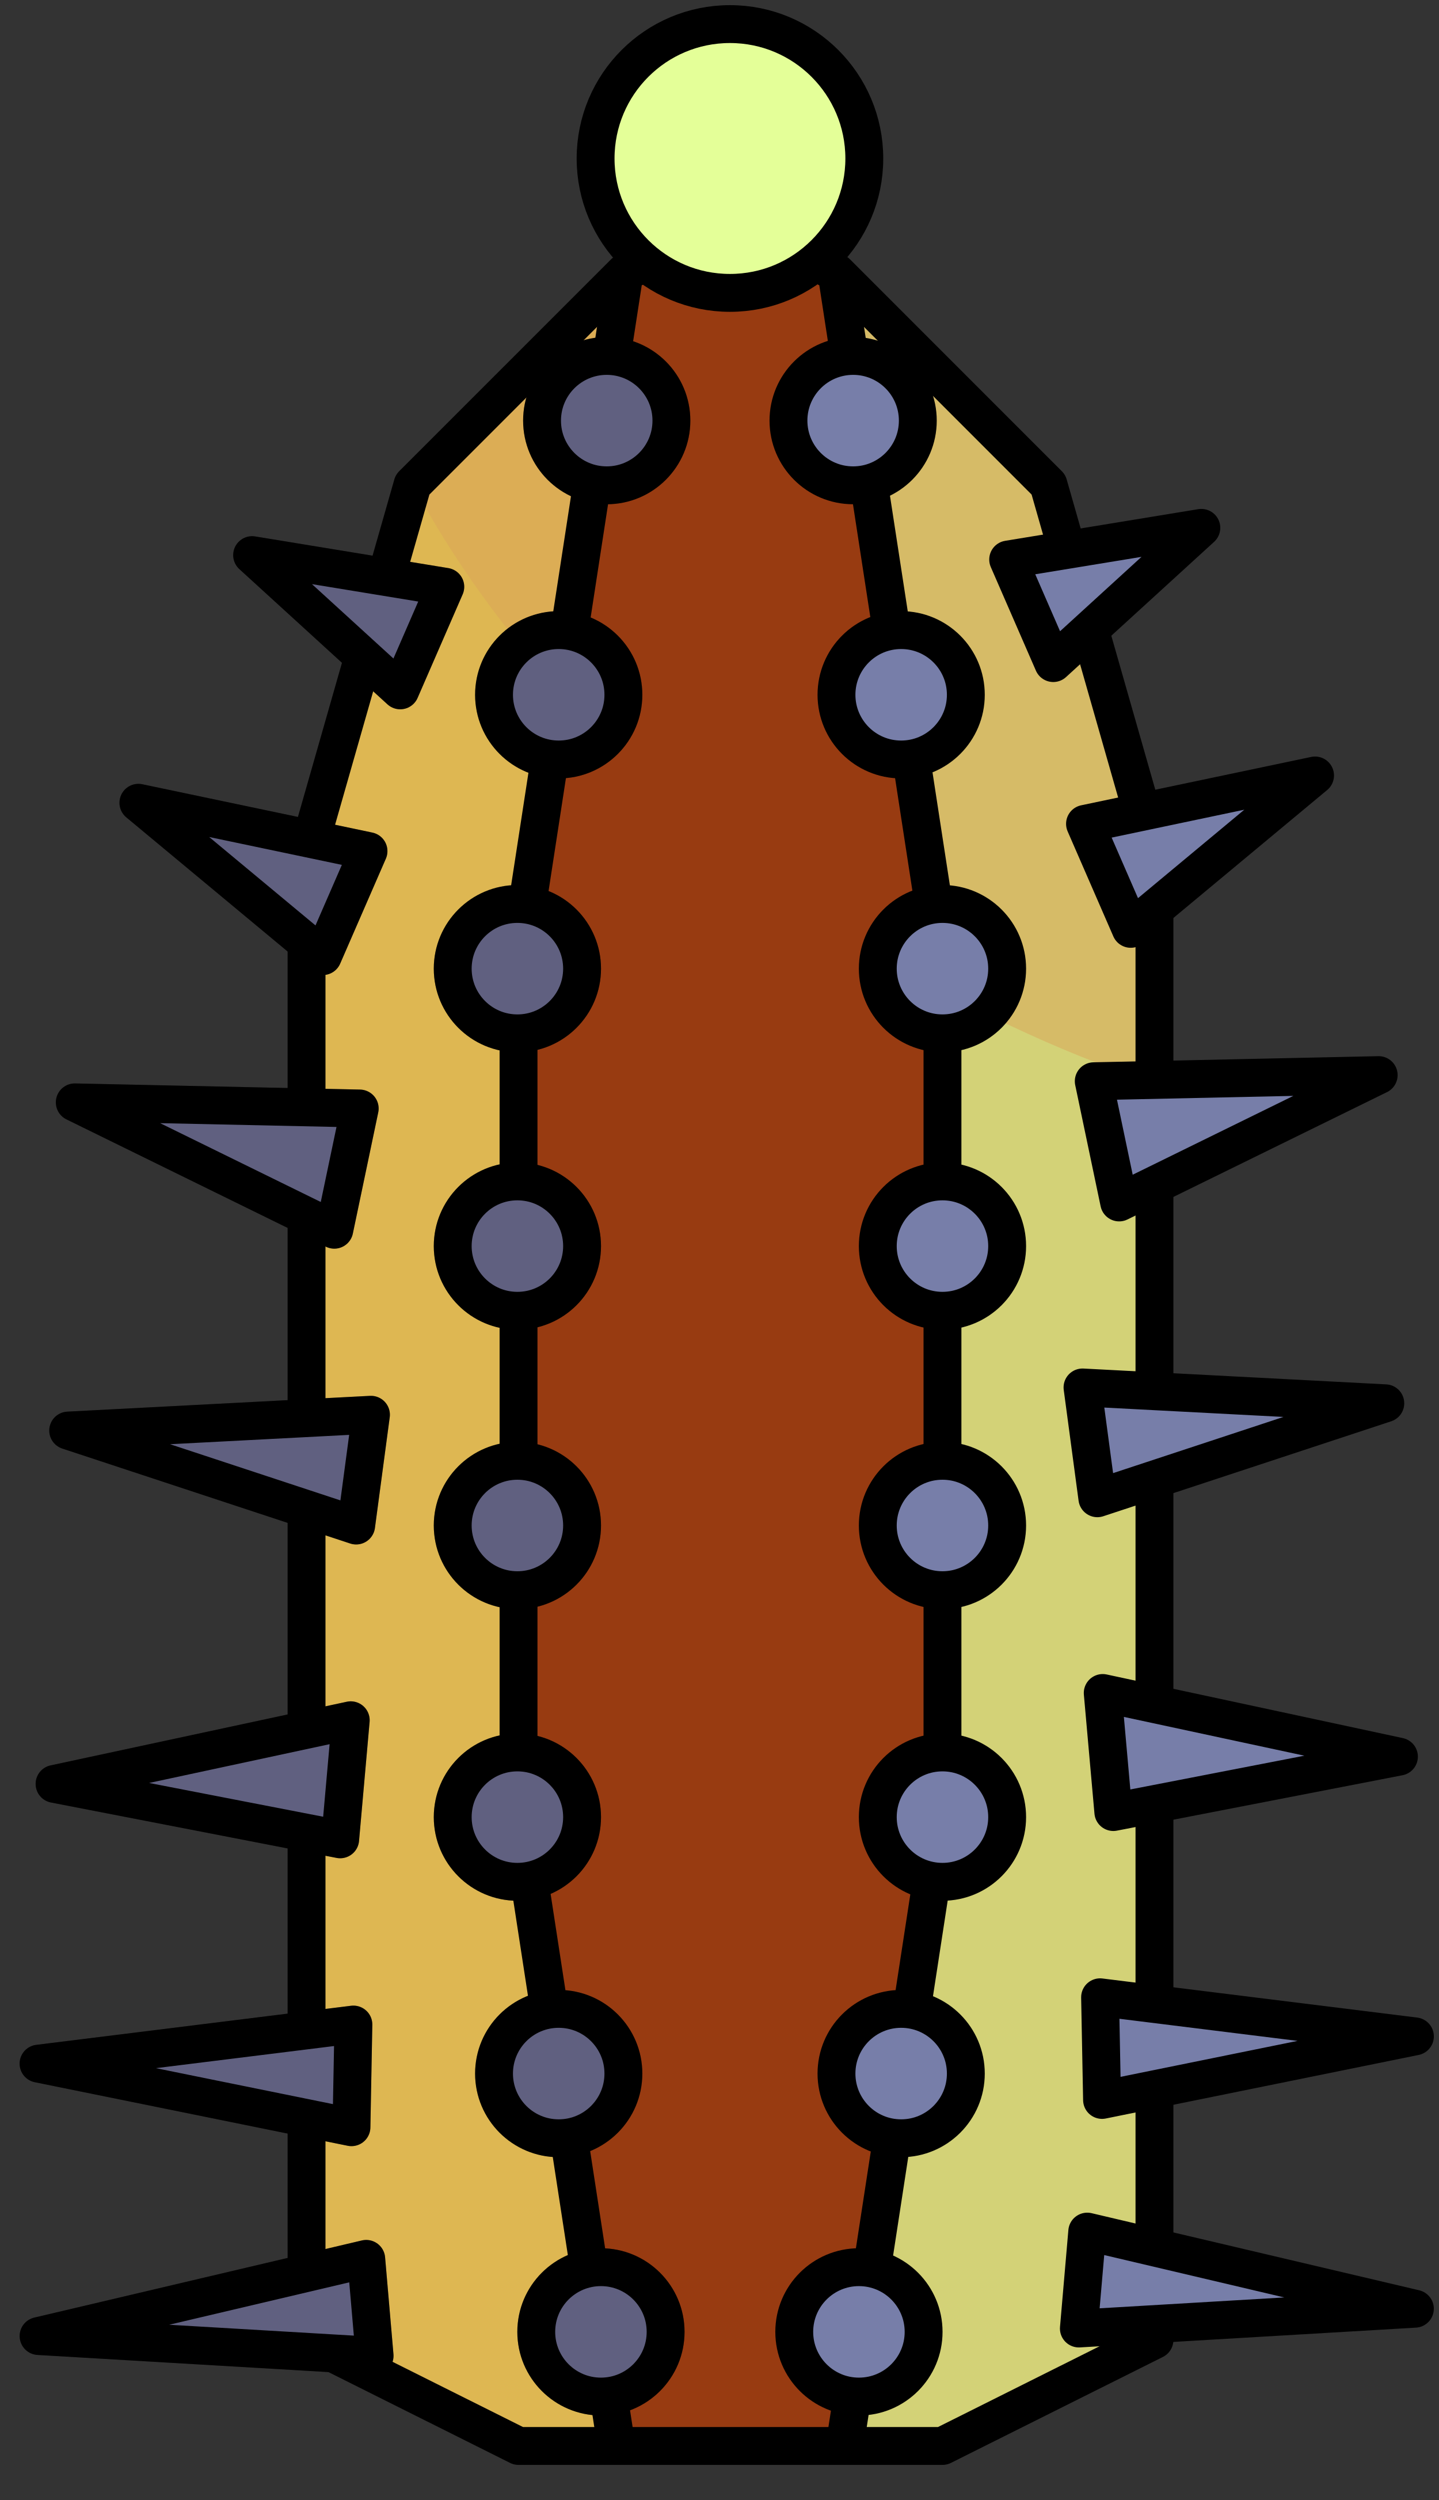 <?xml version="1.0" encoding="UTF-8" standalone="no"?><!DOCTYPE svg PUBLIC "-//W3C//DTD SVG 1.1//EN" "http://www.w3.org/Graphics/SVG/1.1/DTD/svg11.dtd"><svg width="100%" height="100%" viewBox="0 0 38 66" version="1.1" xmlns="http://www.w3.org/2000/svg" xmlns:xlink="http://www.w3.org/1999/xlink" xml:space="preserve" xmlns:serif="http://www.serif.com/" style="fill-rule:evenodd;clip-rule:evenodd;stroke-linecap:round;stroke-linejoin:round;stroke-miterlimit:1.5;"><rect x="0" y="0" width="38" height="66" fill="#333333" stroke="none"/><g id="cactus13"><path d="M30.486,44.981l0,-22.391l-2.799,-9.796l-5.597,-5.597l-2.799,-1.4l-2.799,1.4l-5.598,5.597l-2.799,9.796l0,39.184l5.598,2.798l11.195,0l5.598,-2.798l0,-16.793Z" style="fill:#deb752;"/><clipPath id="_clip1"><path d="M30.486,44.981l0,-22.391l-2.799,-9.796l-5.597,-5.597l-2.799,-1.4l-2.799,1.4l-5.598,5.597l-2.799,9.796l0,39.184l5.598,2.798l11.195,0l5.598,-2.798l0,-16.793Z"/></clipPath><g clip-path="url(#_clip1)"><path d="M31.821,3.666l-12.53,1.247l-0.891,62.903l17.684,-3.244l-4.263,-60.906Z" style="fill:#d3d277;stroke:#000;stroke-width:1px;"/><path d="M34.559,4.662c9.707,6.793 14.58,16.605 10.876,21.898c-3.704,5.293 -14.592,4.076 -24.299,-2.717c-9.707,-6.793 -14.58,-16.606 -10.876,-21.899c3.704,-5.292 14.592,-4.075 24.299,2.718Z" style="fill:#daa459;fill-opacity:0.5;"/><path d="M13.693,25.389l2.799,-18.192l2.799,-1.4l2.799,1.4l2.798,18.192l0,22.391l-2.798,18.192l-5.598,0l-2.799,-18.192l0,-22.391Z" style="fill:#983b11;stroke:#000;stroke-width:1px;"/></g><path d="M30.486,44.981l0,-22.391l-2.799,-9.796l-5.597,-5.597l-2.799,-1.4l-2.799,1.4l-5.598,5.597l-2.799,9.796l0,39.184l5.598,2.798l11.195,0l5.598,-2.798l0,-16.793Z" style="fill:none;stroke:#000;stroke-width:1px;"/><g><circle cx="19.276" cy="4.184" r="3.548" style="fill:#e4ff98;stroke:#000;stroke-width:1px;"/></g><g><circle cx="22.529" cy="11.104" r="1.708" style="fill:#777ea9;stroke:#000;stroke-width:1px;"/><circle cx="23.797" cy="18.342" r="1.708" style="fill:#777ea9;stroke:#000;stroke-width:1px;"/><circle cx="24.888" cy="25.572" r="1.708" style="fill:#777ea9;stroke:#000;stroke-width:1px;"/><circle cx="24.888" cy="32.896" r="1.708" style="fill:#777ea9;stroke:#000;stroke-width:1px;"/><circle cx="24.888" cy="47.971" r="1.708" style="fill:#777ea9;stroke:#000;stroke-width:1px;"/><circle cx="23.797" cy="54.741" r="1.708" style="fill:#777ea9;stroke:#000;stroke-width:1px;"/><circle cx="22.682" cy="61.56" r="1.708" style="fill:#777ea9;stroke:#000;stroke-width:1px;"/><circle cx="24.888" cy="40.272" r="1.708" style="fill:#777ea9;stroke:#000;stroke-width:1px;"/></g><g><circle cx="16.022" cy="11.104" r="1.708" style="fill:#777ea9;stroke:#000;stroke-width:1px;"/><circle cx="14.754" cy="18.342" r="1.708" style="fill:#777ea9;stroke:#000;stroke-width:1px;"/><circle cx="13.663" cy="25.572" r="1.708" style="fill:#777ea9;stroke:#000;stroke-width:1px;"/><circle cx="13.663" cy="32.896" r="1.708" style="fill:#777ea9;stroke:#000;stroke-width:1px;"/><circle cx="13.663" cy="47.971" r="1.708" style="fill:#777ea9;stroke:#000;stroke-width:1px;"/><circle cx="14.754" cy="54.741" r="1.708" style="fill:#777ea9;stroke:#000;stroke-width:1px;"/><circle cx="15.869" cy="61.56" r="1.708" style="fill:#777ea9;stroke:#000;stroke-width:1px;"/><circle cx="13.663" cy="40.272" r="1.708" style="fill:#777ea9;stroke:#000;stroke-width:1px;"/></g><g><g opacity="0.25"><circle cx="16.022" cy="11.104" r="1.708" style="fill:#1d0705;stroke:#000;stroke-width:1px;"/><circle cx="14.754" cy="18.342" r="1.708" style="fill:#1d0705;stroke:#000;stroke-width:1px;"/><circle cx="13.663" cy="25.572" r="1.708" style="fill:#1d0705;stroke:#000;stroke-width:1px;"/><circle cx="13.663" cy="32.896" r="1.708" style="fill:#1d0705;stroke:#000;stroke-width:1px;"/><circle cx="13.663" cy="47.971" r="1.708" style="fill:#1d0705;stroke:#000;stroke-width:1px;"/><circle cx="14.754" cy="54.741" r="1.708" style="fill:#1d0705;stroke:#000;stroke-width:1px;"/><circle cx="15.869" cy="61.56" r="1.708" style="fill:#1d0705;stroke:#000;stroke-width:1px;"/><circle cx="13.663" cy="40.272" r="1.708" style="fill:#1d0705;stroke:#000;stroke-width:1px;"/></g></g><g><path d="M31.724,13.935l-3.91,3.57l-1.191,-2.734l5.101,-0.836Z" style="fill:#777ea9;stroke:#000;stroke-width:1px;"/><path d="M34.727,20.472l-4.868,4.049l-1.207,-2.772l6.075,-1.277Z" style="fill:#777ea9;stroke:#000;stroke-width:1px;"/><path d="M36.407,28.382l-6.853,3.362l-0.671,-3.2l7.524,-0.162Z" style="fill:#777ea9;stroke:#000;stroke-width:1px;"/><path d="M36.582,37.046l-7.604,2.507l-0.392,-2.925l7.996,0.418Z" style="fill:#777ea9;stroke:#000;stroke-width:1px;"/><path d="M36.942,46.374l-7.542,1.463l-0.28,-3.143l7.822,1.68Z" style="fill:#777ea9;stroke:#000;stroke-width:1px;"/><path d="M37.364,53.759l-8.262,1.678l-0.052,-2.71l8.314,1.032Z" style="fill:#777ea9;stroke:#000;stroke-width:1px;"/><path d="M37.363,60.949l-8.873,0.522l0.221,-2.558l8.652,2.036Z" style="fill:#777ea9;stroke:#000;stroke-width:1px;"/></g><g><path d="M6.658,14.655l3.911,3.57l1.19,-2.734l-5.101,-0.836Z" style="fill:#777ea9;stroke:#000;stroke-width:1px;"/><path d="M3.655,21.193l4.869,4.048l1.207,-2.772l-6.076,-1.276Z" style="fill:#777ea9;stroke:#000;stroke-width:1px;"/><path d="M1.975,29.102l6.853,3.362l0.671,-3.2l-7.524,-0.162Z" style="fill:#777ea9;stroke:#000;stroke-width:1px;"/><path d="M1.801,37.766l7.604,2.507l0.391,-2.924l-7.995,0.417Z" style="fill:#777ea9;stroke:#000;stroke-width:1px;"/><path d="M1.441,47.094l7.542,1.463l0.279,-3.143l-7.821,1.68Z" style="fill:#777ea9;stroke:#000;stroke-width:1px;"/><path d="M1.018,54.479l8.263,1.678l0.051,-2.71l-8.314,1.032Z" style="fill:#777ea9;stroke:#000;stroke-width:1px;"/><path d="M1.019,61.67l8.873,0.522l-0.221,-2.559l-8.652,2.037Z" style="fill:#777ea9;stroke:#000;stroke-width:1px;"/></g><g><g opacity="0.25"><path d="M6.658,14.655l3.911,3.57l1.19,-2.734l-5.101,-0.836Z" style="fill:#1d0705;stroke:#000;stroke-width:1px;"/><path d="M3.655,21.193l4.869,4.048l1.207,-2.772l-6.076,-1.276Z" style="fill:#1d0705;stroke:#000;stroke-width:1px;"/><path d="M1.975,29.102l6.853,3.362l0.671,-3.2l-7.524,-0.162Z" style="fill:#1d0705;stroke:#000;stroke-width:1px;"/><path d="M1.801,37.766l7.604,2.507l0.391,-2.924l-7.995,0.417Z" style="fill:#1d0705;stroke:#000;stroke-width:1px;"/><path d="M1.441,47.094l7.542,1.463l0.279,-3.143l-7.821,1.68Z" style="fill:#1d0705;stroke:#000;stroke-width:1px;"/><path d="M1.018,54.479l8.263,1.678l0.051,-2.71l-8.314,1.032Z" style="fill:#1d0705;stroke:#000;stroke-width:1px;"/><path d="M1.019,61.67l8.873,0.522l-0.221,-2.559l-8.652,2.037Z" style="fill:#1d0705;stroke:#000;stroke-width:1px;"/></g></g></g></svg>